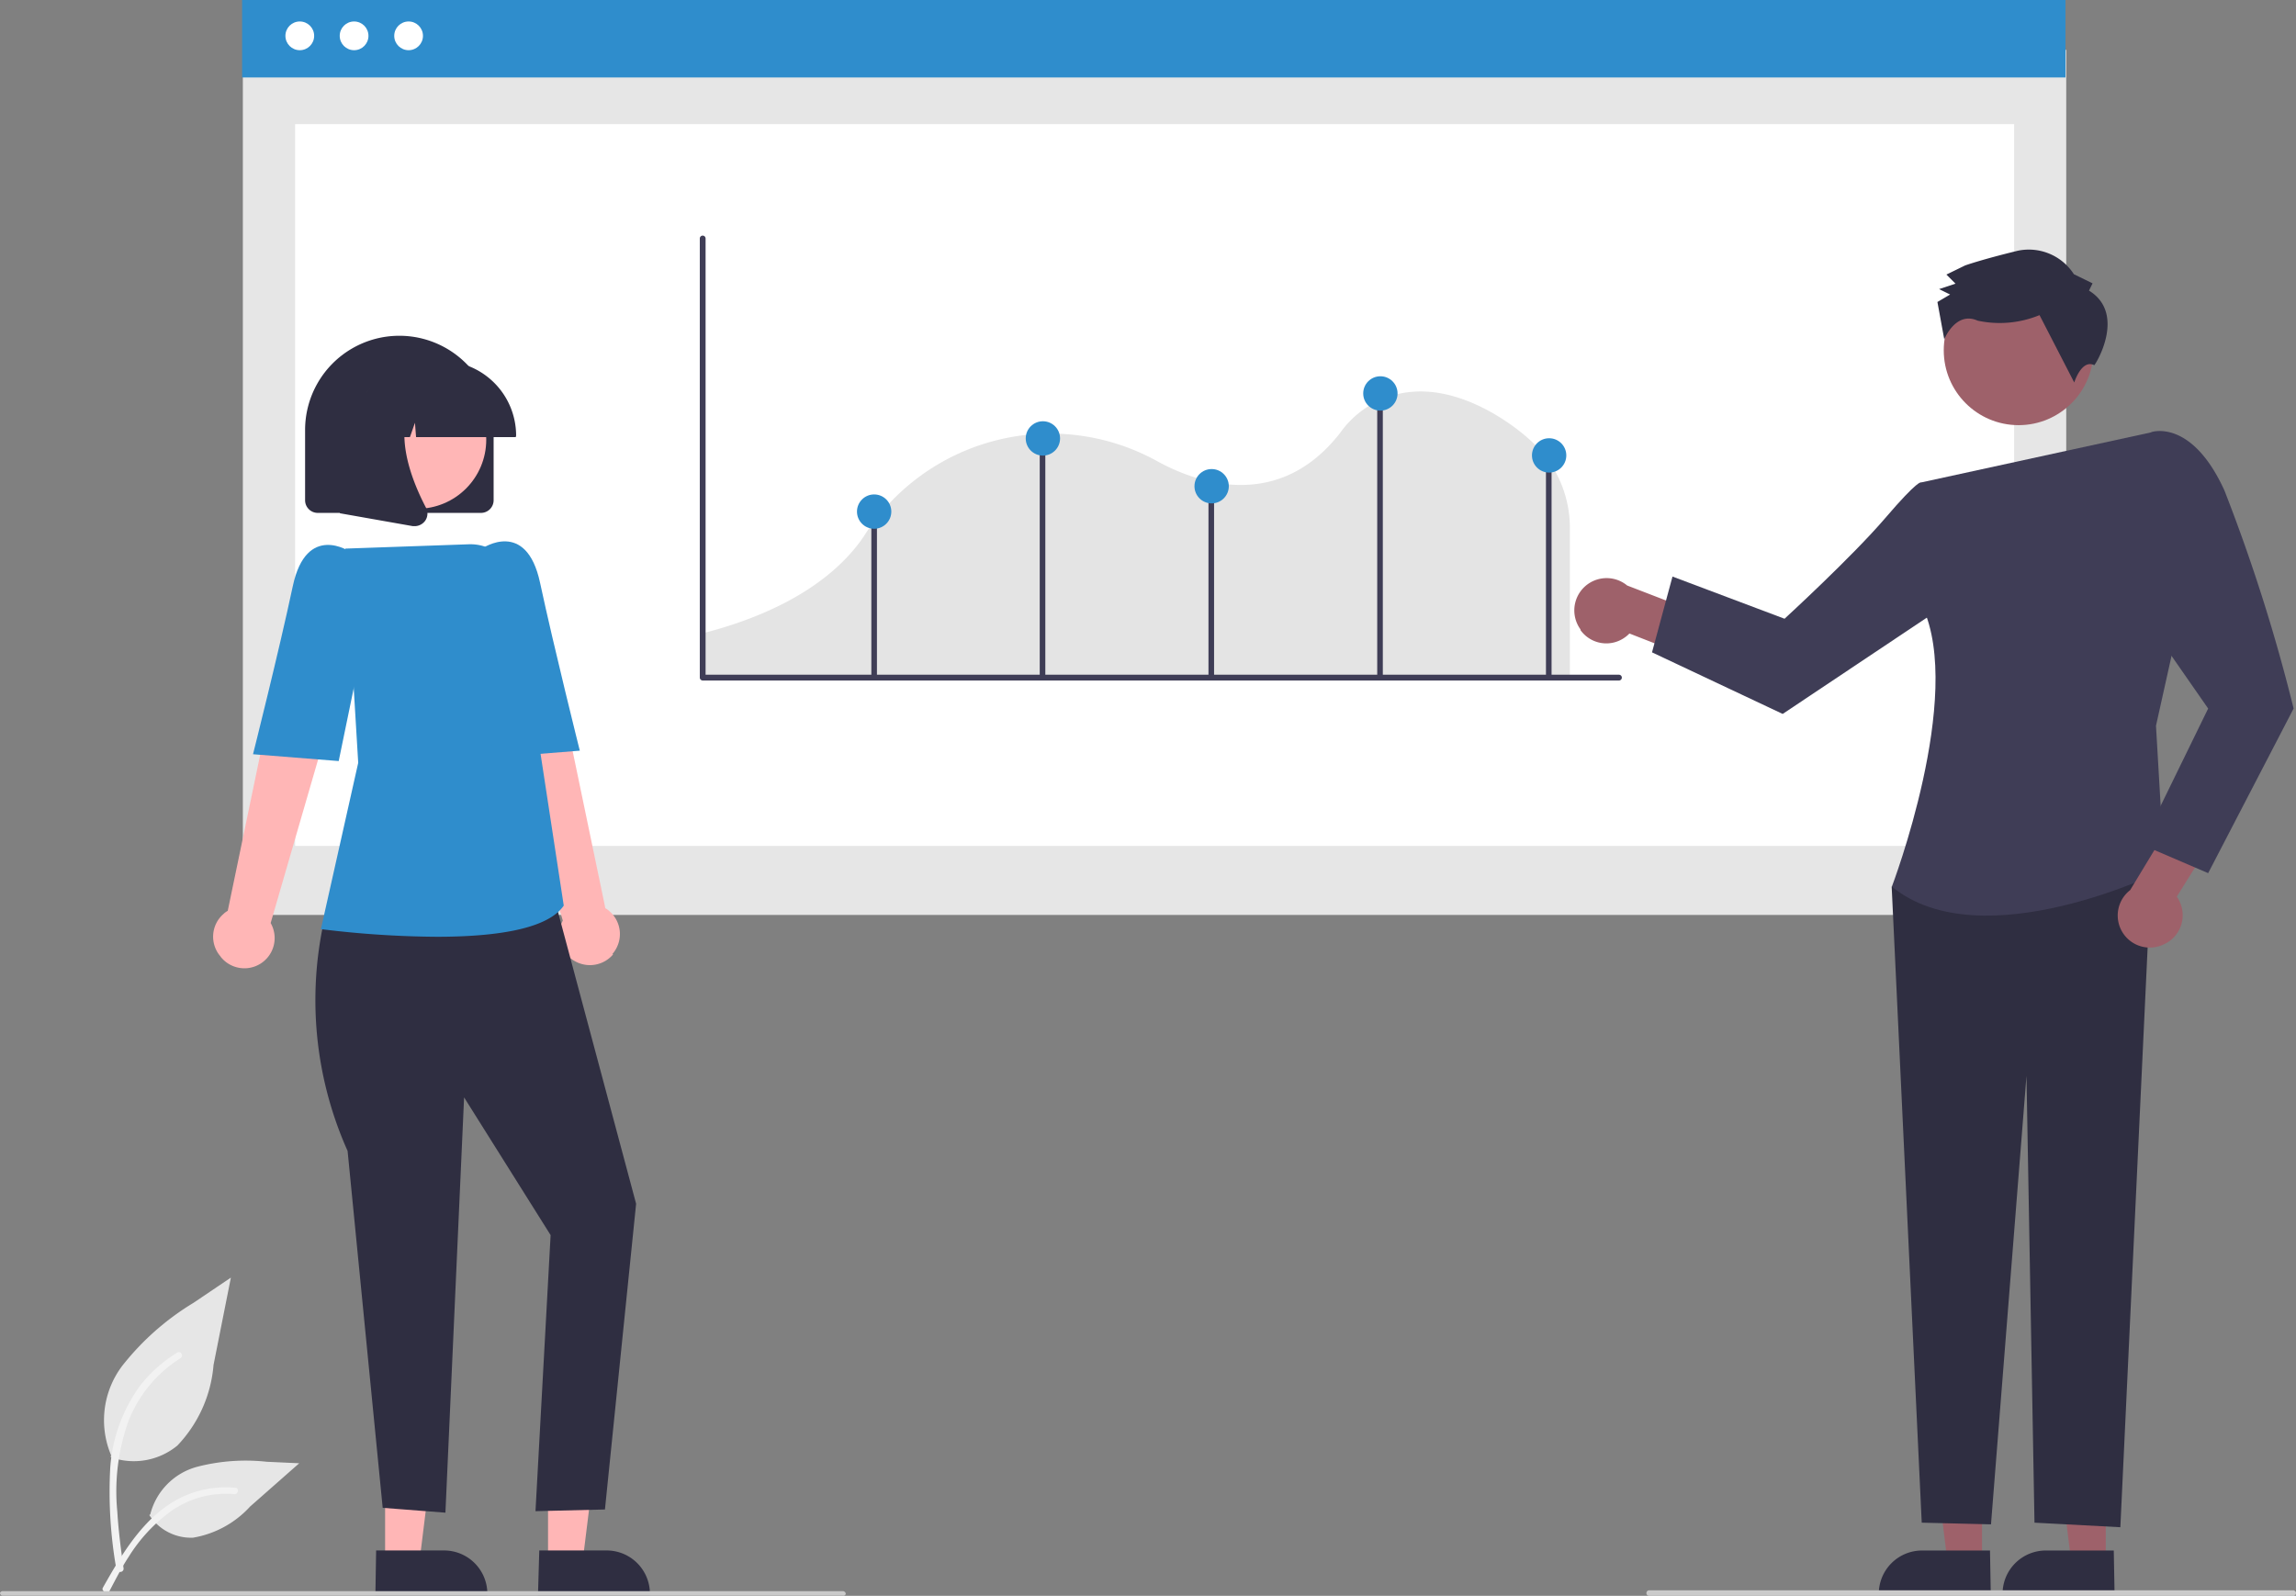 <svg id="Mesa_de_trabajo_31_copia" data-name="Mesa de trabajo 31 copia" xmlns="http://www.w3.org/2000/svg" width="100.836" height="70.094" viewBox="0 0 100.836 70.094">
  <rect x="0" y="0" width="100.836" height="70.094" fill="#808080" stroke="none"/>
  <path id="a31475c4-f0df-4934-8dee-db246d5650fa-576" d="M6.365,84.087a3.009,3.009,0,0,0,2.927-.508,5.807,5.807,0,0,0,1.59-3.542l.762-3.837-1.64,1.107A11.649,11.649,0,0,0,6.89,80.053,3.96,3.96,0,0,0,6.382,84" transform="translate(-1.504 -20.084)" fill="#e6e6e6"/>
  <path id="bc80039d-7499-47e3-8dd4-b917794dfbc0-577" d="M6.666,89.708A19.569,19.569,0,0,1,6.4,85.281a6.911,6.911,0,0,1,1.344-3.656,6.083,6.083,0,0,1,1.6-1.41c.156-.1.3.148.139.246a5.739,5.739,0,0,0-2.279,2.755,9.165,9.165,0,0,0-.492,3.992c.049.82.156,1.64.271,2.459a.144.144,0,0,1-.279.074Z" transform="translate(-1.559 -20.804)" fill="#f2f2f2"/>
  <path id="a24c42db-7472-45f4-900c-466dbf3f7d22-578" d="M8.5,88.4a2.189,2.189,0,0,0,1.918.992,4.378,4.378,0,0,0,2.509-1.369l2.156-1.9-1.426-.066a8.5,8.5,0,0,0-3.058.221,2.9,2.9,0,0,0-2.058,2.09" transform="translate(-1.942 -21.852)" fill="#e6e6e6"/>
  <path id="a7d2fb0b-6149-49f2-88d6-cc03571334a8-579" d="M6,91.858c.967-1.713,2.091-3.624,4.1-4.23a4.526,4.526,0,0,1,1.722-.172c.18,0,.139.3-.041.279a4.214,4.214,0,0,0-2.755.73A7.149,7.149,0,0,0,7.13,90.505c-.312.475-.557.967-.836,1.492C6.2,92.129,5.941,92,6,91.858Z" transform="translate(-1.489 -22.109)" fill="#f2f2f2"/>
  <rect id="b85ae1dc-b170-4f54-a6de-4a72451950d7" width="80.079" height="37.998" transform="translate(10.666 2.189)" fill="#e6e6e6"/>
  <rect id="f015ec3e-20cc-40e8-8473-d753a9bdb685" width="75.496" height="31.702" transform="translate(12.961 5.452)" fill="#fff"/>
  <rect id="ed585d6d-4c60-4aae-9dcd-e3012a759289" width="80.079" height="3.402" transform="translate(10.633 0)" fill="#2f8dcc"/>
  <ellipse id="b43fe0fb-7393-4bbe-8dcd-48ed75608891" cx="0.631" cy="0.631" rx="0.631" ry="0.631" transform="translate(12.535 0.943)" fill="#fff"/>
  <ellipse id="ada3e127-c3a1-446f-8730-bf32ed0f9b11" cx="0.631" cy="0.631" rx="0.631" ry="0.631" transform="translate(14.92 0.943)" fill="#fff"/>
  <ellipse id="e3927273-efa9-4ef7-88ca-a022a07a6d22" cx="0.631" cy="0.631" rx="0.631" ry="0.631" transform="translate(17.314 0.943)" fill="#fff"/>
  <path id="Trazado_112" data-name="Trazado 112" d="M38.06,41.247H76.214V34.689a5.116,5.116,0,0,0-1.59-3.681h0c-.68-.68-2.959-2.459-5.312-2.271a4.288,4.288,0,0,0-3.173,1.787c-2.664,3.443-6.173,2.279-8.018,1.279a9.69,9.69,0,0,0-12.912,3.279c-.91,1.353-2.886,3.2-7.14,4.279Z" transform="translate(-7.268 -11.529)" fill="#e4e4e4"/>
  <path id="Trazado_113" data-name="Trazado 113" d="M78.357,39.914H38.121a.131.131,0,0,1-.131-.131V20.5a.127.127,0,1,1,.254,0V39.66H78.357a.127.127,0,1,1,0,.254Z" transform="translate(-7.256 -10.024)" fill="#3f3d56"/>
  <rect id="Rectángulo_18" data-name="Rectángulo 18" width="0.246" height="7.239" transform="translate(38.268 22.471)" fill="#3f3d56"/>
  <rect id="Rectángulo_19" data-name="Rectángulo 19" width="0.246" height="10.625" transform="translate(45.663 19.093)" fill="#3f3d56"/>
  <rect id="Rectángulo_20" data-name="Rectángulo 20" width="0.246" height="8.395" transform="translate(53.074 21.315)" fill="#3f3d56"/>
  <rect id="Rectángulo_21" data-name="Rectángulo 21" width="0.246" height="12.477" transform="translate(60.485 17.24)" fill="#3f3d56"/>
  <rect id="Rectángulo_22" data-name="Rectángulo 22" width="0.246" height="9.633" transform="translate(67.896 20.077)" fill="#3f3d56"/>
  <ellipse id="Elipse_19" data-name="Elipse 19" cx="0.754" cy="0.754" rx="0.754" ry="0.754" transform="translate(45.048 18.503)" fill="#2f8dcc"/>
  <ellipse id="Elipse_20" data-name="Elipse 20" cx="0.754" cy="0.754" rx="0.754" ry="0.754" transform="translate(59.87 16.527)" fill="#2f8dcc"/>
  <ellipse id="Elipse_21" data-name="Elipse 21" cx="0.754" cy="0.754" rx="0.754" ry="0.754" transform="translate(52.459 20.602)" fill="#2f8dcc"/>
  <ellipse id="Elipse_22" data-name="Elipse 22" cx="0.754" cy="0.754" rx="0.754" ry="0.754" transform="translate(37.637 21.717)" fill="#2f8dcc"/>
  <ellipse id="Elipse_23" data-name="Elipse 23" cx="0.754" cy="0.754" rx="0.754" ry="0.754" transform="translate(67.281 19.249)" fill="#2f8dcc"/>
  <path id="Trazado_114" data-name="Trazado 114" d="M21.13,90.145h1.508L23.36,84.3H21.13Z" transform="translate(-4.217 -21.544)" fill="#ffb6b6"/>
  <path id="Trazado_115" data-name="Trazado 115" d="M20.643,90.82h2.984a1.9,1.9,0,0,1,1.9,1.9v.066H20.61Z" transform="translate(-4.124 -22.719)" fill="#2f2e41"/>
  <path id="Trazado_116" data-name="Trazado 116" d="M29.86,90.145h1.517L32.1,84.3H29.86Z" transform="translate(-5.791 -21.544)" fill="#ffb6b6"/>
  <path id="Trazado_117" data-name="Trazado 117" d="M29.377,90.82h2.959a1.9,1.9,0,0,1,1.9,1.9v.066H29.32Z" transform="translate(-5.693 -22.719)" fill="#2f2e41"/>
  <path id="Trazado_118" data-name="Trazado 118" d="M32.11,55.822a1.328,1.328,0,0,0-.123-1.869,1.017,1.017,0,0,0-.189-.139L29.339,42,26.65,43.058l3.279,11.3a1.32,1.32,0,0,0,.566,1.8,1.336,1.336,0,0,0,1.64-.312Z" transform="translate(-5.212 -13.922)" fill="#ffb6b6"/>
  <path id="Trazado_119" data-name="Trazado 119" d="M18.826,55.911l-1.115,1.131a16.207,16.207,0,0,0,1.1,9.8l1.541,15.675,2.755.213.82-18.241,3.8,6.05-.664,12.125,3.05-.074,1.369-13.428L27.729,55.14Z" transform="translate(-3.545 -16.289)" fill="#2f2e41"/>
  <path id="Trazado_120" data-name="Trazado 120" d="M22.781,54.15a43.1,43.1,0,0,1-5.025-.328H17.69l1.64-7.313L18.764,37.1l5.411-.189a1.992,1.992,0,0,1,2.058,1.713l1.107,7.5,1.017,6.657h0C27.61,53.871,25.15,54.15,22.781,54.15Z" transform="translate(-3.598 -13.004)" fill="#2f8dcc"/>
  <path id="Trazado_121" data-name="Trazado 121" d="M25,38.44l1.1-1.377s1.927-1.32,2.533,1.508,1.746,7.378,1.746,7.378l-3.771.3Z" transform="translate(-4.915 -12.977)" fill="#2f8dcc"/>
  <path id="Trazado_122" data-name="Trazado 122" d="M12.247,55.958a1.32,1.32,0,0,1,.123-1.869.82.82,0,0,1,.189-.139l2.459-11.83,2.705,1.066-3.279,11.3a1.328,1.328,0,0,1-2.2,1.476Z" transform="translate(-2.557 -13.943)" fill="#ffb6b6"/>
  <path id="Trazado_123" data-name="Trazado 123" d="M19.428,38.63l-1.1-1.377S16.4,35.933,15.8,38.761s-1.746,7.378-1.746,7.378l3.763.3Z" transform="translate(-2.942 -13.011)" fill="#2f8dcc"/>
  <path id="Trazado_124" data-name="Trazado 124" d="M24.563,33.52H17.4a.557.557,0,0,1-.557-.549V29.88a4.14,4.14,0,0,1,8.28,0h0v3.091A.557.557,0,0,1,24.563,33.52Z" transform="translate(-3.444 -10.992)" fill="#2f2e41"/>
  <ellipse id="Elipse_24" data-name="Elipse 24" cx="3.033" cy="3.033" rx="3.033" ry="3.033" transform="translate(15.289 16.281)" fill="#ffb6b6"/>
  <path id="Trazado_125" data-name="Trazado 125" d="M26.555,30.435H22.177l-.049-.631-.221.631h-.672l-.09-1.246-.434,1.246H19.39v-.066a3.279,3.279,0,0,1,3.279-3.279h.623a3.279,3.279,0,0,1,3.279,3.279Z" transform="translate(-3.904 -11.235)" fill="#2f2e41"/>
  <path id="Trazado_126" data-name="Trazado 126" d="M22.014,34.648h-.1l-3.205-.566V28.77h3.517l-.09.107c-1.213,1.418-.3,3.714.353,4.96a.549.549,0,0,1-.041.582A.574.574,0,0,1,22.014,34.648Z" transform="translate(-3.781 -11.538)" fill="#2f2e41"/>
  <path id="Trazado_127" data-name="Trazado 127" d="M112.818,90.145H111.3L110.58,84.3h2.238Z" transform="translate(-20.336 -21.544)" fill="#9e616a"/>
  <path id="Trazado_128" data-name="Trazado 128" d="M112.7,92.788H107.78v-.066a1.9,1.9,0,0,1,1.9-1.9h2.984Z" transform="translate(-19.831 -22.719)" fill="#2f2e41"/>
  <path id="Trazado_129" data-name="Trazado 129" d="M106.188,90.145h-1.517L103.95,84.3h2.238Z" transform="translate(-19.141 -21.544)" fill="#9e616a"/>
  <path id="Trazado_130" data-name="Trazado 130" d="M106.069,92.788H101.15v-.066a1.9,1.9,0,0,1,1.9-1.9h2.984Z" transform="translate(-18.637 -22.719)" fill="#2f2e41"/>
  <path id="Trazado_131" data-name="Trazado 131" d="M85.111,41.009a1.394,1.394,0,0,0,1.959.312,1.231,1.231,0,0,0,.189-.164l3,1.172,1.156-1.64-4.255-1.64a1.418,1.418,0,0,0-2.05,1.927Z" transform="translate(-15.698 -13.332)" fill="#9e616a"/>
  <path id="Trazado_132" data-name="Trazado 132" d="M105.783,53.68l-3.943,1.287,1.32,27.939,3.042.074,1.558-19.7.352,19.626,3.771.2,1.385-29.431Z" transform="translate(-18.761 -16.026)" fill="#2f2e41"/>
  <path id="Trazado_133" data-name="Trazado 133" d="M103.129,33.115l10.125-2.205,1.123,8.723L113.45,43.8l.369,6.329s-8,3.984-11.969.738c0,0,3.189-8.37,1.344-12.3Z" transform="translate(-18.763 -11.923)" fill="#3f3d56"/>
  <path id="Trazado_134" data-name="Trazado 134" d="M102.56,34.829l-1.746-1.23s-.107-.148-1.566,1.558-4.427,4.427-4.427,4.427L89.9,37.731,89,41.06l5.739,2.705,8.124-5.427Z" transform="translate(-16.447 -12.407)" fill="#3f3d56"/>
  <path id="Trazado_135" data-name="Trazado 135" d="M116,56.955a1.4,1.4,0,0,0,.664-1.869,1.105,1.105,0,0,0-.123-.213l1.705-2.73-1.4-1.443-2.353,3.886A1.41,1.41,0,0,0,116,56.955Z" transform="translate(-20.941 -15.489)" fill="#9e616a"/>
  <path id="Trazado_136" data-name="Trazado 136" d="M113.83,32.611l1.582-1.722s1.754-.607,3.2,2.558a76.8,76.8,0,0,1,3.041,9.584L117.9,50.262l-2.919-1.254,2.919-5.976-3.107-4.468Z" transform="translate(-20.922 -11.911)" fill="#3f3d56"/>
  <ellipse id="Elipse_25" data-name="Elipse 25" cx="3.287" cy="3.287" rx="3.287" ry="3.287" transform="translate(85.366 12.1)" fill="#9e616a"/>
  <path id="Trazado_137" data-name="Trazado 137" d="M110.947,22.924l.156-.32-.82-.4a2.353,2.353,0,0,0-2.459-1.033c-1.64.4-2.32.648-2.32.648l-.82.4.4.4-.721.238.484.238-.557.328.3,1.64s.5-1.254,1.467-.82A4.592,4.592,0,0,0,108.774,24l1.525,2.959s.32-1.033.877-.762C111.193,26.244,112.627,23.956,110.947,22.924Z" transform="translate(-19.202 -10.159)" fill="#2f2e41"/>
  <path id="Trazado_138" data-name="Trazado 138" d="M37.547,93.2H.623A.123.123,0,0,1,.5,93.082.123.123,0,0,1,.623,93H37.514a.131.131,0,0,1,.131.123.123.123,0,0,1-.1.082Z" transform="translate(-0.5 -23.112)" fill="#cacaca"/>
  <path id="Trazado_139" data-name="Trazado 139" d="M117.106,93.2H88.823a.123.123,0,0,1,0-.246h28.283a.123.123,0,1,1,0,.246Z" transform="translate(-16.393 -23.103)" fill="#cacaca"/>
</svg>
